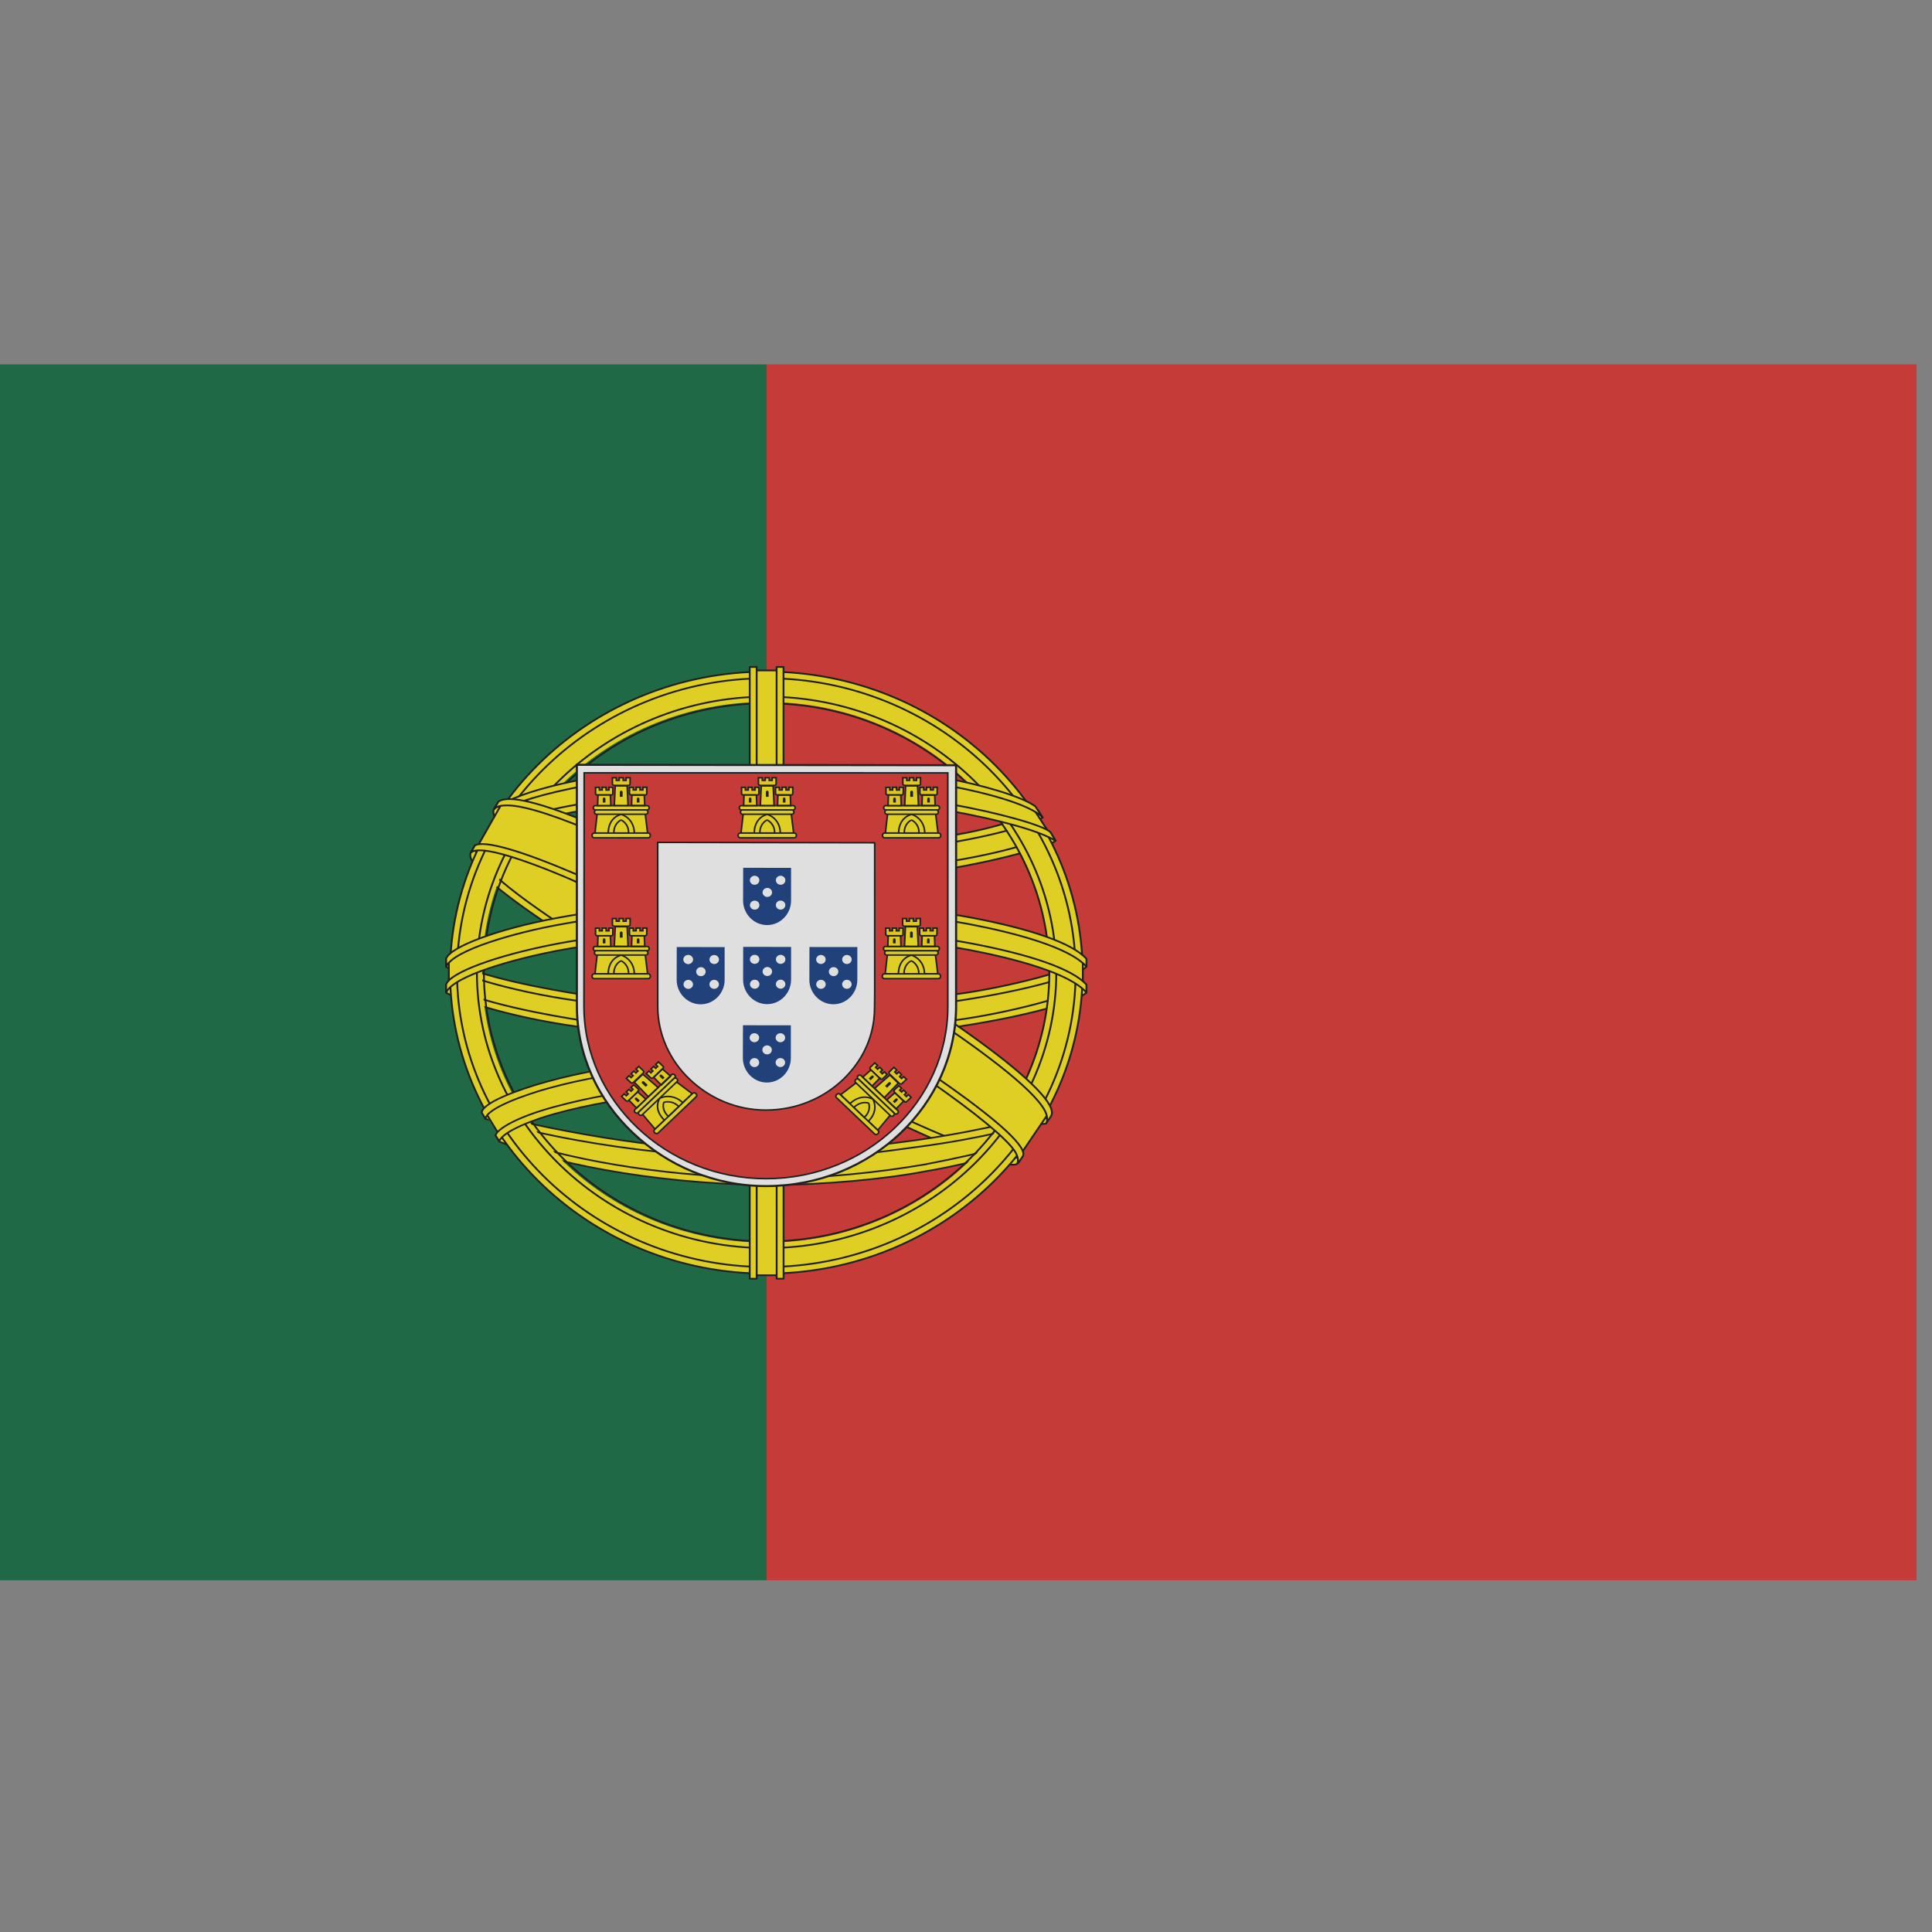 <?xml version="1.0" encoding="UTF-8" standalone="no"?>
<!-- Created with Inkscape (http://www.inkscape.org/) -->

<svg
   xmlns:dc="http://purl.org/dc/elements/1.1/"
   xmlns:cc="http://creativecommons.org/ns#"
   xmlns:rdf="http://www.w3.org/1999/02/22-rdf-syntax-ns#"
   xmlns:svg="http://www.w3.org/2000/svg"
   xmlns="http://www.w3.org/2000/svg"
   xmlns:xlink="http://www.w3.org/1999/xlink"
   xmlns:sodipodi="http://sodipodi.sourceforge.net/DTD/sodipodi-0.dtd"
   xmlns:inkscape="http://www.inkscape.org/namespaces/inkscape"
   height="16"
   id="svg2"
   inkscape:output_extension="org.inkscape.output.svg.inkscape"
   inkscape:version="0.48.0 r9654"
   sodipodi:docname="tm_portuguese.svg"
   sodipodi:version="0.32"
   version="1.0"
   width="16">
  <rect width="100%" height="100%" fill="#808080" stroke="none"/>
  <sodipodi:namedview
     bordercolor="#666666"
     borderopacity="1.0"
     gridtolerance="10.0"
     guidetolerance="10.0"
     id="base"
     inkscape:current-layer="svg2"
     inkscape:cx="8.1148711"
     inkscape:cy="10.176607"
     inkscape:pageopacity="0.0"
     inkscape:pageshadow="2"
     inkscape:window-height="971"
     inkscape:window-width="1177"
     inkscape:window-x="417"
     inkscape:window-y="93"
     inkscape:zoom="29.813333"
     objecttolerance="10.0"
     pagecolor="#ffffff"
     showgrid="true"
     inkscape:window-maximized="0">
    <inkscape:grid
       type="xygrid"
       id="grid6609"
       empspacing="5"
       visible="true"
       enabled="true"
       snapvisiblegridlinesonly="true" />
  </sodipodi:namedview>
  <defs
     id="defs267">
    <inkscape:perspective
       id="perspective3224"
       inkscape:persp3d-origin="300 : 133.33333 : 1"
       inkscape:vp_x="0 : 200 : 1"
       inkscape:vp_y="0 : 1000 : 0"
       inkscape:vp_z="600 : 200 : 1"
       sodipodi:type="inkscape:persp3d" />
  </defs>
  <g
     id="g6395"
     transform="matrix(0.062,0,0,0.059,0,0.52)"
     style="opacity:0.75">
    <path
       style="fill:#dc241f"
       id="path1339"
       d="m 102.4,213 153.6,0 0,-170.667 -153.6,0 0,170.667 0,0 z"
       inkscape:connector-curvature="0" />
    <path
       style="fill:#006233"
       id="path1341"
       d="m 0,213 102.4,0 0,-170.667 -102.4,0 L 0,213 l 0,0 z"
       inkscape:connector-curvature="0" />
    <path
       style="fill:#ffe805;fill-rule:evenodd;stroke:none"
       id="path1343"
       d="m 135.782,154.136 c -12.891,-0.386 -71.996,-37.282 -72.402,-43.154 l 3.264,-5.443 c 5.863,8.519 66.288,44.398 72.222,43.127 l -3.085,5.471"
       inkscape:connector-curvature="0" />
    <path
       style="fill:#ffe805;fill-rule:evenodd;stroke:none"
       id="path1345"
       d="m 65.959,104.799 c -1.156,3.112 15.424,13.362 35.372,25.495 19.948,12.133 37.148,19.629 38.423,18.554 0.077,-0.139 0.627,-1.084 0.577,-1.076 -0.239,0.36 -0.821,0.473 -1.729,0.212 -5.389,-1.554 -19.445,-8.006 -36.853,-18.563 -17.407,-10.557 -32.552,-20.285 -34.906,-24.419 -0.163,-0.286 -0.28,-0.808 -0.256,-1.215 l -0.058,0 -0.502,0.875 -0.068,0.137 3.76e-4,-7.5e-4 z m 70.129,49.508 c -0.219,0.397 -0.626,0.411 -1.401,0.325 -4.821,-0.534 -19.451,-7.648 -36.762,-18.011 C 77.782,124.563 61.145,113.577 62.953,110.704 l 0.491,-0.868 0.097,0.03 c -1.623,4.866 32.831,24.566 34.859,25.823 19.936,12.351 36.742,19.563 38.23,17.688 l -0.541,0.931"
       inkscape:connector-curvature="0" />
    <path
       style="fill:none;stroke:#000000;stroke-width:0.244;stroke-linecap:round;stroke-linejoin:round"
       id="path1347"
       d="m 65.959,104.799 c -1.156,3.112 15.424,13.362 35.372,25.495 19.948,12.132 37.148,19.629 38.423,18.554 0.078,-0.139 0.627,-1.084 0.577,-1.077 -0.239,0.36 -0.821,0.474 -1.728,0.212 -5.389,-1.554 -19.445,-8.006 -36.853,-18.563 -17.407,-10.557 -32.552,-20.285 -34.906,-24.419 -0.164,-0.286 -0.28,-0.809 -0.257,-1.215 l -0.057,-7.6e-4 -0.501,0.876 -0.069,0.137 -3.75e-4,0 z m 70.128,49.509 c -0.219,0.397 -0.626,0.41 -1.4,0.325 -4.821,-0.534 -19.451,-7.648 -36.763,-18.011 C 77.781,124.563 61.145,113.578 62.952,110.705 l 0.491,-0.868 0.097,0.03 c -1.623,4.866 32.831,24.567 34.859,25.823 19.936,12.351 36.742,19.563 38.23,17.689 l -0.541,0.931 0,-7.5e-4 z"
       inkscape:connector-curvature="0" />
    <path
       style="fill:#ffe805;fill-rule:evenodd;stroke:none"
       id="path1349"
       d="m 102.471,114.538 c 12.901,-0.102 28.821,-1.763 37.983,-5.415 l -1.974,-3.207 c -5.415,2.997 -21.423,4.968 -36.118,5.263 -17.381,-0.16 -29.649,-1.778 -35.796,-5.903 l -1.863,3.415 c 11.3,4.782 22.879,5.797 37.769,5.847"
       inkscape:connector-curvature="0" />
    <path
       style="fill:#ffe805;fill-rule:evenodd;stroke:none"
       id="path1351"
       d="m 140.988,109.197 c -0.315,0.504 -6.291,2.564 -15.093,4.085 -5.968,0.91 -13.753,1.688 -23.469,1.697 -9.23,0.009 -16.77,-0.648 -22.479,-1.422 -9.24,-1.449 -14.009,-3.465 -15.772,-4.176 0.169,-0.335 0.277,-0.571 0.439,-0.884 5.075,2.021 9.866,3.24 15.479,4.104 5.671,0.768 13.12,1.434 22.305,1.425 9.67,-0.009 17.369,-0.846 23.303,-1.729 9.026,-1.457 13.957,-3.33 14.649,-4.2 l 0.637,1.1 0,7.5e-4 z m -1.733,-3.253 c -0.978,0.786 -5.853,2.514 -14.43,3.884 -5.724,0.821 -13.002,1.555 -22.3,1.564 -8.834,0.009 -16.051,-0.587 -21.541,-1.387 -8.71,-1.137 -13.345,-3.189 -15.017,-3.787 0.166,-0.287 0.336,-0.573 0.509,-0.86 1.301,0.655 5.774,2.472 14.603,3.722 5.427,0.769 12.655,1.342 21.445,1.333 9.255,-0.009 16.449,-0.758 22.137,-1.573 8.621,-1.186 13.26,-3.391 13.964,-3.944 l 0.628,1.046"
       inkscape:connector-curvature="0" />
    <path
       style="fill:none;stroke:#000000;stroke-width:0.245;stroke-linecap:round;stroke-linejoin:round"
       id="path1353"
       d="m 140.988,109.197 c -0.315,0.504 -6.29,2.565 -15.093,4.085 -5.968,0.91 -13.753,1.688 -23.469,1.697 -9.23,0.009 -16.77,-0.648 -22.479,-1.422 -9.24,-1.449 -14.009,-3.465 -15.772,-4.177 0.169,-0.335 0.277,-0.57 0.439,-0.884 5.075,2.021 9.866,3.239 15.479,4.103 5.671,0.768 13.12,1.434 22.304,1.426 9.67,-0.01 17.369,-0.847 23.303,-1.729 9.026,-1.456 13.957,-3.329 14.649,-4.199 l 0.637,1.1 -7.5e-4,0 z m -1.732,-3.252 c -0.978,0.786 -5.853,2.514 -14.43,3.884 -5.724,0.82 -13.002,1.554 -22.3,1.564 -8.834,0.009 -16.051,-0.587 -21.54,-1.386 -8.71,-1.138 -13.346,-3.189 -15.017,-3.788 0.166,-0.287 0.336,-0.573 0.509,-0.859 1.3,0.655 5.774,2.471 14.603,3.722 5.427,0.77 12.655,1.343 21.445,1.334 9.255,-0.009 16.449,-0.758 22.137,-1.574 8.621,-1.186 13.26,-3.391 13.964,-3.943 l 0.628,1.046 0,7.5e-4 z"
       inkscape:connector-curvature="0" />
    <path
       style="fill:#ffe805;fill-rule:evenodd;stroke:none"
       id="path1355"
       d="m 60.109,130.08 c 7.935,4.268 25.56,6.419 42.237,6.567 15.186,0.024 34.969,-2.347 42.367,-6.268 l -0.204,-4.272 c -2.314,3.617 -23.515,7.086 -42.328,6.945 -18.813,-0.142 -36.283,-3.048 -42.106,-6.809 l 0.034,3.836"
       inkscape:connector-curvature="0" />
    <path
       style="fill:#ffe805;fill-rule:evenodd;stroke:none"
       id="path1357"
       d="m 145.119,129.466 3.8e-4,1.019 c -1.112,1.329 -8.084,3.338 -16.826,4.753 -6.654,1.02 -15.329,1.79 -26.139,1.79 -10.269,0 -18.458,-0.732 -24.81,-1.707 -10.039,-1.461 -16.46,-4.021 -17.749,-4.785 l 0.006,-1.188 c 3.872,2.573 14.362,4.456 17.885,5.033 6.309,0.969 14.45,1.696 24.669,1.696 10.759,0 19.385,-0.765 25.997,-1.778 6.273,-0.906 15.208,-3.262 16.967,-4.832 l 0,-7.5e-4 z m 0.004,-3.623 3.8e-4,1.019 c -1.112,1.329 -8.084,3.338 -16.826,4.753 -6.654,1.02 -15.329,1.79 -26.139,1.79 -10.269,0 -18.459,-0.732 -24.81,-1.707 -10.039,-1.461 -16.46,-4.021 -17.749,-4.786 l 0.005,-1.188 c 3.872,2.574 14.362,4.457 17.885,5.033 6.309,0.969 14.45,1.696 24.669,1.696 10.759,0 19.385,-0.765 25.998,-1.779 6.273,-0.906 15.208,-3.262 16.967,-4.832"
       inkscape:connector-curvature="0" />
    <path
       style="fill:none;stroke:#000000;stroke-width:0.244;stroke-linecap:round;stroke-linejoin:round"
       id="path1359"
       d="m 145.119,129.467 3.8e-4,1.019 c -1.112,1.329 -8.084,3.339 -16.826,4.754 -6.654,1.02 -15.329,1.79 -26.138,1.79 -10.269,0 -18.459,-0.732 -24.81,-1.707 -10.039,-1.462 -16.46,-4.022 -17.749,-4.786 l 0.006,-1.188 c 3.872,2.574 14.362,4.457 17.885,5.034 6.309,0.969 14.45,1.695 24.669,1.695 10.759,0 19.385,-0.764 25.997,-1.778 6.273,-0.906 15.208,-3.262 16.967,-4.832 l 3.7e-4,0 z m 0.004,-3.623 3.8e-4,1.019 c -1.112,1.329 -8.084,3.338 -16.826,4.753 -6.654,1.02 -15.329,1.79 -26.138,1.79 -10.269,0 -18.459,-0.732 -24.81,-1.707 -10.039,-1.461 -16.46,-4.021 -17.749,-4.785 l 0.006,-1.188 c 3.872,2.574 14.362,4.457 17.885,5.033 6.309,0.969 14.45,1.696 24.669,1.696 10.759,0 19.385,-0.765 25.997,-1.779 6.273,-0.906 15.208,-3.262 16.967,-4.832 l 3.7e-4,7.5e-4 z"
       inkscape:connector-curvature="0" />
    <path
       style="fill:#ffe805;fill-rule:evenodd;stroke:none"
       id="path1361"
       d="M 102.309,153.403 C 84.06,153.295 68.423,148.429 65.121,147.625 l 2.408,3.769 c 5.833,2.453 21.087,6.11 34.956,5.705 13.868,-0.405 25.988,-1.479 34.529,-5.637 l 2.469,-3.906 c -5.821,2.741 -25.629,5.819 -37.173,5.847"
       inkscape:connector-curvature="0" />
    <path
       style="fill:#ffe805;fill-rule:evenodd;stroke:none"
       id="path1363"
       d="m 137.942,150.587 c -0.363,0.554 -0.733,1.101 -1.108,1.634 -4.028,1.42 -10.376,2.911 -13.055,3.346 -5.471,1.128 -13.937,1.961 -21.45,1.965 -16.166,-0.237 -29.4,-3.402 -35.625,-6.102 l -0.502,-0.864 0.082,-0.13 0.852,0.33 c 11.071,3.96 23.505,5.54 35.284,5.825 7.483,0.026 14.974,-0.858 21.031,-1.941 9.289,-1.861 13.045,-3.264 14.198,-3.9 l 0.293,-0.164 0,7.5e-4 z m 2.14,-3.532 c 0.009,0.011 0.019,0.022 0.028,0.033 -0.271,0.458 -0.551,0.924 -0.837,1.392 -2.149,0.769 -7.98,2.475 -16.495,3.666 -5.61,0.763 -9.097,1.504 -20.258,1.721 -20.914,-0.532 -34.454,-4.622 -37.67,-5.631 l -0.477,-0.914 c 12.12,3.164 24.5,5.372 38.147,5.598 10.21,-0.217 14.554,-0.969 20.117,-1.727 9.929,-1.545 14.932,-3.179 16.434,-3.651 -0.019,-0.027 -0.041,-0.056 -0.066,-0.085 l 1.077,-0.402"
       inkscape:connector-curvature="0" />
    <path
       style="fill:none;stroke:#000000;stroke-width:0.235;stroke-linecap:round;stroke-linejoin:round"
       id="path1365"
       d="m 137.942,150.586 c -0.363,0.554 -0.733,1.102 -1.108,1.634 -4.028,1.421 -10.376,2.912 -13.055,3.347 -5.471,1.127 -13.937,1.96 -21.45,1.964 -16.166,-0.237 -29.4,-3.401 -35.625,-6.101 l -0.502,-0.864 0.082,-0.13 0.852,0.33 c 11.071,3.961 23.505,5.541 35.285,5.825 7.483,0.026 14.974,-0.858 21.031,-1.941 9.289,-1.861 13.045,-3.264 14.197,-3.9 l 0.293,-0.164 -3.8e-4,0 z m 2.141,-3.531 c 0.009,0.011 0.019,0.021 0.028,0.033 -0.271,0.458 -0.551,0.924 -0.837,1.392 -2.149,0.768 -7.979,2.474 -16.495,3.665 -5.61,0.764 -9.097,1.504 -20.258,1.721 -20.913,-0.532 -34.453,-4.621 -37.67,-5.63 l -0.477,-0.914 c 12.12,3.164 24.5,5.372 38.147,5.598 10.211,-0.217 14.555,-0.969 20.118,-1.728 9.929,-1.544 14.932,-3.179 16.433,-3.65 -0.019,-0.027 -0.041,-0.056 -0.066,-0.085 l 1.077,-0.402 -7.5e-4,7.6e-4 z"
       inkscape:connector-curvature="0" />
    <path
       style="fill:#ffe805;fill-rule:evenodd;stroke:none"
       id="path1367"
       d="m 102.332,89.716 c 20.957,0 37.877,17.039 37.877,38 0,20.96 -16.921,37.885 -37.877,37.885 -20.957,0 -37.934,-16.982 -37.934,-37.943 0,-20.961 16.978,-37.942 37.934,-37.942 l 0,-7.5e-4 z m 0,-3.755 c 22.961,0 41.689,18.731 41.689,41.697 0,22.966 -18.727,41.698 -41.689,41.698 -22.961,0 -41.689,-18.731 -41.689,-41.698 0,-22.967 18.727,-41.697 41.689,-41.697"
       inkscape:connector-curvature="0" />
    <path
       style="fill:#ffe805;fill-rule:evenodd;stroke:none"
       id="path1369"
       d="m 102.36,85.46 c 23.268,0 42.245,18.979 42.245,42.249 0,23.27 -18.977,42.249 -42.245,42.249 -23.268,0 -42.245,-18.979 -42.245,-42.249 0,-23.269 18.977,-42.249 42.245,-42.249 z m 0,0.929 c 22.655,0 41.315,18.595 41.315,41.319 0,22.725 -18.661,41.32 -41.315,41.32 -22.654,0 -41.315,-18.595 -41.315,-41.32 0,-22.724 18.66,-41.319 41.315,-41.319"
       inkscape:connector-curvature="0" />
    <path
       style="fill:none;stroke:#000000;stroke-width:0.244;stroke-linecap:round;stroke-linejoin:round"
       id="path1371"
       d="m 102.36,85.46 c 23.268,0 42.245,18.979 42.245,42.249 0,23.269 -18.977,42.249 -42.245,42.249 -23.268,0 -42.245,-18.979 -42.245,-42.249 0,-23.27 18.977,-42.249 42.245,-42.249 z m 0,0.929 c 22.654,0 41.316,18.595 41.316,41.32 0,22.724 -18.661,41.319 -41.316,41.319 -22.654,0 -41.315,-18.595 -41.315,-41.319 0,-22.724 18.661,-41.32 41.315,-41.32 z"
       inkscape:connector-curvature="0" />
    <path
       style="fill:none;stroke:#000000;stroke-width:0.244;stroke-linecap:round;stroke-linejoin:round"
       id="path1375"
       d="m 102.398,88.972 c 21.218,0 38.696,17.417 38.696,38.7 0,21.284 -17.477,38.7 -38.696,38.7 -21.218,0 -38.696,-17.416 -38.696,-38.7 0,-21.283 17.478,-38.7 38.696,-38.7 z m 0,0.929 c 20.709,0 37.766,16.998 37.766,37.771 0,20.772 -17.058,37.77 -37.766,37.77 -20.709,0 -37.766,-16.998 -37.766,-37.77 0,-20.773 17.058,-37.771 37.766,-37.771 z"
       inkscape:connector-curvature="0" />
    <path
       style="fill:#ffe805;fill-rule:evenodd;stroke:none"
       id="path1377"
       d="m 100.651,170.271 3.676,0 0,-85.01 -3.676,0 0,85.01 z"
       inkscape:connector-curvature="0" />
    <path
       style="fill:none;stroke:#000000;stroke-width:0.244;stroke-linecap:round;stroke-linejoin:round"
       id="path1379"
       d="m 101.129,85.291 2.568,0"
       inkscape:connector-curvature="0" />
    <path
       style="fill:none;stroke:#000000;stroke-width:0.244;stroke-linecap:round;stroke-linejoin:round"
       id="path1381"
       d="m 101.133,170.182 2.581,0"
       inkscape:connector-curvature="0" />
    <path
       style="fill:#ffe805;fill-rule:evenodd;stroke:none"
       id="path1383"
       d="m 103.735,84.806 0.922,0 0.008,85.867 -0.922,0 -0.007,-85.867 -3.8e-4,0 z m -3.593,7.5e-4 0.929,0 7.5e-4,85.866 -0.929,0 0,-85.866"
       inkscape:connector-curvature="0" />
    <path
       style="fill:none;stroke:#000000;stroke-width:0.244;stroke-linecap:round;stroke-linejoin:round"
       id="path1385"
       d="m 103.735,84.806 0.922,0 0.008,85.867 -0.922,0 -0.007,-85.867 -3.8e-4,0 z m -3.593,7.5e-4 0.929,0 0.001,85.866 -0.929,0 0,-85.866 -3.7e-4,0 z"
       inkscape:connector-curvature="0" />
    <path
       style="fill:#ffe805;fill-rule:evenodd;stroke:none"
       id="path1387"
       d="m 59.965,125.91 c 5.298,-4.877 24.844,-8.04 42.185,-7.958 17.342,0.082 37.88,3.645 42.348,7.854 l 0.045,3.637 c -3.742,-3.519 -19.698,-7.717 -42.358,-7.764 -22.661,-0.047 -39.114,4.266 -42.22,7.858 l 7.51e-4,-3.627"
       inkscape:connector-curvature="0" />
    <path
       style="fill:none;stroke:#000000;stroke-width:0.244;stroke-linecap:round;stroke-linejoin:round"
       id="path1389"
       d="m 59.954,126.079 0,3.139"
       inkscape:connector-curvature="0" />
    <path
       style="fill:none;stroke:#000000;stroke-width:0.244;stroke-linecap:round;stroke-linejoin:round"
       id="path1391"
       d="m 144.637,126.209 0,3.138"
       inkscape:connector-curvature="0" />
    <path
       style="fill:#ffe805;fill-rule:evenodd;stroke:none"
       id="path1393"
       d="m 102.381,121.167 c 9.977,-0.018 19.656,0.946 27.334,2.44 7.923,1.585 13.498,3.566 15.405,5.791 l -0.002,1.101 c -2.299,-2.768 -9.802,-4.799 -15.581,-5.959 -7.62,-1.483 -17.235,-2.44 -27.156,-2.421 -10.47,0.019 -20.218,1.011 -27.727,2.475 -6.025,1.195 -14.059,3.571 -15.062,5.913 l 0,-1.147 c 0.551,-1.621 6.534,-4.044 14.927,-5.725 7.564,-1.475 17.331,-2.449 27.862,-2.469 l 3.8e-4,0 z m 0.004,-3.623 c 9.977,-0.018 19.656,0.946 27.334,2.44 7.923,1.585 13.498,3.566 15.405,5.791 l -0.002,1.101 c -2.299,-2.768 -9.802,-4.799 -15.581,-5.959 -7.62,-1.483 -17.235,-2.44 -27.156,-2.421 -10.47,0.019 -20.172,1.011 -27.68,2.475 -5.814,1.102 -14.177,3.571 -15.109,5.913 l 0,-1.147 c 0.551,-1.604 6.655,-4.114 14.927,-5.725 7.564,-1.475 17.331,-2.449 27.862,-2.469"
       inkscape:connector-curvature="0" />
    <path
       style="fill:none;stroke:#000000;stroke-width:0.244;stroke-linecap:round;stroke-linejoin:round"
       id="path1395"
       d="m 102.381,121.167 c 9.977,-0.018 19.656,0.945 27.334,2.44 7.923,1.584 13.498,3.565 15.405,5.79 l -0.002,1.102 c -2.299,-2.769 -9.802,-4.799 -15.581,-5.96 -7.619,-1.482 -17.234,-2.439 -27.156,-2.421 -10.47,0.02 -20.218,1.011 -27.727,2.476 -6.025,1.195 -14.059,3.57 -15.062,5.913 l 0,-1.147 c 0.551,-1.621 6.533,-4.044 14.927,-5.725 7.564,-1.475 17.331,-2.45 27.862,-2.469 z m 0.004,-3.623 c 9.977,-0.018 19.656,0.946 27.334,2.44 7.923,1.585 13.498,3.565 15.405,5.79 l -0.002,1.102 c -2.299,-2.768 -9.802,-4.799 -15.581,-5.959 -7.619,-1.483 -17.234,-2.44 -27.156,-2.421 -10.47,0.019 -20.171,1.011 -27.68,2.475 -5.814,1.102 -14.176,3.571 -15.109,5.913 l 0,-1.148 c 0.551,-1.604 6.655,-4.114 14.927,-5.725 7.564,-1.475 17.331,-2.449 27.862,-2.469 z"
       inkscape:connector-curvature="0" />
    <path
       style="fill:#ffe805;fill-rule:evenodd;stroke:none"
       id="path1397"
       d="m 102.177,99.064 c 15.722,-0.079 29.436,2.198 35.71,5.412 l 2.289,3.959 c -5.453,-2.939 -20.248,-5.995 -37.976,-5.538 -14.444,0.089 -29.878,1.59 -37.622,5.722 l 2.732,-4.569 c 6.355,-3.296 21.343,-4.968 34.867,-4.985"
       inkscape:connector-curvature="0" />
    <path
       style="fill:none;stroke:#000000;stroke-width:0.245;stroke-linecap:round;stroke-linejoin:round"
       id="path1399"
       d="m 138.285,105.115 1.557,2.5"
       inkscape:connector-curvature="0" />
    <path
       style="fill:#ffe805;fill-rule:evenodd;stroke:none"
       id="path1401"
       d="m 102.386,102.333 c 8.967,-0.025 17.632,0.482 24.524,1.725 6.417,1.194 12.538,2.986 13.412,3.952 l 0.678,1.199 c -2.128,-1.39 -7.424,-2.937 -14.225,-4.227 -6.83,-1.284 -15.488,-1.709 -24.406,-1.685 -10.122,-0.035 -17.985,0.499 -24.734,1.676 -7.137,1.336 -12.089,3.243 -13.311,4.15 l 0.665,-1.267 c 2.374,-1.211 6.14,-2.671 12.468,-3.81 6.979,-1.275 14.926,-1.658 24.927,-1.713 l 3.8e-4,0 z m -0.004,-3.619 c 8.582,-0.023 17.055,0.455 23.66,1.643 5.209,1.013 10.361,2.597 12.247,4.005 l 0.992,1.577 c -1.686,-1.876 -8.037,-3.652 -13.642,-4.647 -6.554,-1.13 -14.676,-1.578 -23.257,-1.649 -9.006,0.024 -17.329,0.576 -23.788,1.753 -6.162,1.173 -10.138,2.561 -11.82,3.644 l 0.873,-1.317 c 2.322,-1.222 6.072,-2.345 10.796,-3.262 6.507,-1.185 14.881,-1.723 23.939,-1.747"
       inkscape:connector-curvature="0" />
    <path
       style="fill:none;stroke:#000000;stroke-width:0.245;stroke-linecap:round;stroke-linejoin:round"
       id="path1403"
       d="m 102.386,102.333 c 8.967,-0.024 17.632,0.482 24.523,1.725 6.417,1.194 12.538,2.987 13.412,3.951 l 0.678,1.199 c -2.128,-1.39 -7.424,-2.937 -14.225,-4.227 -6.829,-1.284 -15.488,-1.709 -24.406,-1.685 -10.121,-0.035 -17.985,0.5 -24.733,1.676 -7.137,1.335 -12.089,3.243 -13.311,4.15 l 0.665,-1.267 c 2.374,-1.211 6.14,-2.671 12.468,-3.81 6.979,-1.275 14.926,-1.657 24.927,-1.712 l -3.8e-4,0 z m -0.004,-3.62 c 8.581,-0.023 17.055,0.456 23.659,1.643 5.209,1.014 10.361,2.597 12.247,4.006 l 0.992,1.577 c -1.687,-1.875 -8.037,-3.652 -13.642,-4.647 -6.554,-1.13 -14.675,-1.578 -23.257,-1.649 -9.006,0.025 -17.329,0.577 -23.788,1.753 -6.162,1.173 -10.138,2.561 -11.82,3.645 l 0.873,-1.317 c 2.322,-1.222 6.072,-2.345 10.796,-3.262 6.506,-1.185 14.88,-1.722 23.939,-1.747 z"
       inkscape:connector-curvature="0" />
    <path
       style="fill:#ffe805;fill-rule:evenodd;stroke:none"
       id="path1405"
       d="m 123.37,145.272 c -7.773,-1.451 -15.56,-1.662 -20.999,-1.598 -26.2,0.307 -34.664,5.38 -35.697,6.916 l -1.958,-3.192 c 6.67,-4.835 20.938,-7.546 37.797,-7.269 8.754,0.143 16.309,0.725 22.664,1.956 l -1.807,3.188"
       inkscape:connector-curvature="0" />
    <path
       style="fill:none;stroke:#000000;stroke-width:0.244;stroke-linecap:round;stroke-linejoin:round"
       id="path1407"
       d="m 65.151,147.84 1.285,2.213"
       inkscape:connector-curvature="0" />
    <path
       style="fill:#ffe805;fill-rule:evenodd;stroke:none"
       id="path1409"
       d="m 102.222,143.224 c 7.288,0.109 14.443,0.41 21.347,1.697 l -0.5,0.883 c -6.413,-1.184 -13.25,-1.637 -20.823,-1.601 -9.669,-0.075 -19.45,0.828 -27.964,3.272 -2.687,0.747 -7.134,2.475 -7.588,3.902 l -0.497,-0.821 c 0.143,-0.844 2.832,-2.594 7.856,-4.006 9.753,-2.793 18.875,-3.264 28.168,-3.328 l -3.8e-4,7.5e-4 z m 0.331,-3.668 c 7.551,0.141 15.349,0.49 22.929,1.992 l -0.521,0.92 c -6.844,-1.359 -13.384,-1.812 -22.363,-1.95 -9.7,0.017 -19.989,0.709 -29.345,3.429 -3.02,0.88 -8.233,2.782 -8.408,4.287 l -0.497,-0.881 c 0.113,-1.368 4.626,-3.152 8.686,-4.333 9.428,-2.741 19.744,-3.446 29.519,-3.463"
       inkscape:connector-curvature="0" />
    <path
       style="fill:none;stroke:#000000;stroke-width:0.235;stroke-linecap:round;stroke-linejoin:round"
       id="path1411"
       d="m 102.222,143.224 c 7.288,0.109 14.442,0.41 21.347,1.697 l -0.5,0.883 c -6.413,-1.184 -13.25,-1.637 -20.823,-1.6 -9.67,-0.076 -19.45,0.827 -27.964,3.271 -2.687,0.748 -7.134,2.475 -7.588,3.902 l -0.497,-0.82 c 0.143,-0.844 2.832,-2.595 7.857,-4.006 9.753,-2.793 18.875,-3.264 28.168,-3.328 l 0,7.5e-4 z m 0.331,-3.668 c 7.551,0.141 15.349,0.49 22.929,1.992 l -0.521,0.919 c -6.845,-1.359 -13.384,-1.812 -22.364,-1.95 -9.7,0.018 -19.99,0.709 -29.345,3.429 -3.02,0.88 -8.233,2.782 -8.407,4.288 l -0.497,-0.881 c 0.113,-1.368 4.626,-3.152 8.686,-4.333 9.428,-2.741 19.744,-3.446 29.52,-3.463 z"
       inkscape:connector-curvature="0" />
    <path
       style="fill:#ffe805;fill-rule:evenodd;stroke:none"
       id="path1419"
       d="m 66.943,103.993 c 12.979,-0.169 72.921,36.629 73.097,43.405 l -3.713,5.692 C 134.653,145.224 73.829,109.416 63.795,110.09 l 3.148,-6.097"
       inkscape:connector-curvature="0" />
    <path
       style="fill:none;stroke:#000000;stroke-width:0.244;stroke-linecap:round;stroke-linejoin:round"
       id="path1421"
       d="m 139.768,147.881 -3.148,4.885"
       inkscape:connector-curvature="0" />
    <path
       style="fill:none;stroke:#000000;stroke-width:0.244;stroke-linecap:round;stroke-linejoin:round"
       id="path1423"
       d="m 66.847,104.315 -2.929,5.427"
       inkscape:connector-curvature="0" />
    <path
       style="fill:#ffe805;fill-rule:evenodd;stroke:none"
       id="path1425"
       d="m 63.424,109.873 c 2.409,-1.634 20.113,6.252 38.637,17.422 18.475,11.202 36.129,23.86 34.536,26.229 l -0.525,0.824 -0.24,0.19 c 0.051,-0.038 0.317,-0.362 -0.026,-1.24 -0.787,-2.59 -13.31,-12.583 -34.088,-25.129 -20.256,-12.079 -37.137,-19.358 -38.825,-17.278 l 0.532,-1.019 -3.8e-4,0 z m 76.989,37.941 c 1.523,-3.008 -14.898,-15.379 -35.256,-27.423 C 84.329,108.588 69.319,101.639 66.577,103.711 l -0.61,1.108 c -0.005,0.062 0.022,-0.075 0.151,-0.175 0.499,-0.435 1.325,-0.406 1.698,-0.412 4.722,0.071 18.205,6.276 37.122,17.122 8.289,4.828 35.017,21.969 34.915,26.79 0.007,0.414 0.034,0.499 -0.122,0.704 l 0.68,-1.033"
       inkscape:connector-curvature="0" />
    <path
       style="fill:none;stroke:#000000;stroke-width:0.244;stroke-linecap:round;stroke-linejoin:round"
       id="path1427"
       d="m 63.424,109.872 c 2.409,-1.634 20.113,6.253 38.637,17.423 18.475,11.202 36.129,23.86 34.535,26.229 l -0.524,0.824 -0.24,0.19 c 0.051,-0.037 0.317,-0.362 -0.026,-1.24 -0.787,-2.59 -13.31,-12.583 -34.088,-25.129 -20.256,-12.078 -37.138,-19.358 -38.825,-17.277 l 0.532,-1.019 -3.8e-4,0 z m 76.989,37.942 c 1.523,-3.009 -14.898,-15.379 -35.256,-27.423 C 84.329,108.587 69.319,101.639 66.577,103.711 l -0.609,1.109 c -0.005,0.061 0.022,-0.076 0.151,-0.175 0.499,-0.435 1.325,-0.406 1.698,-0.412 4.721,0.071 18.204,6.276 37.123,17.122 8.289,4.828 35.017,21.969 34.915,26.79 0.007,0.414 0.034,0.5 -0.122,0.705 l 0.68,-1.034 0,-7.5e-4 z"
       inkscape:connector-curvature="0" />
    <path
       style="fill:#ffffff;fill-rule:evenodd;stroke:none"
       id="path1429"
       d="m 77.055,132.363 c 0,6.942 2.843,13.221 7.449,17.81 4.615,4.599 10.885,7.5 17.838,7.5 6.989,0 13.332,-2.838 17.927,-7.419 4.595,-4.58 7.443,-10.902 7.444,-17.868 l -3.8e-4,0 0,-33.787 -50.662,-0.06 0.005,33.825"
       inkscape:connector-curvature="0" />
    <path
       style="fill:none;stroke:#000000;stroke-width:0.286"
       id="path1431"
       d="m 77.054,132.363 c 0,6.942 2.843,13.221 7.448,17.81 4.614,4.599 10.885,7.5 17.838,7.5 6.989,0 13.332,-2.838 17.927,-7.419 4.595,-4.58 7.442,-10.902 7.444,-17.869 l -7.6e-4,0 0,-33.787 -50.662,-0.06 0.005,33.825 7.56e-4,0 z"
       inkscape:connector-curvature="0" />
    <path
       style="fill:#dc241f;fill-rule:evenodd;stroke:none"
       id="path1433"
       d="m 78.003,132.411 0,0.019 0,0 c 0,6.638 2.749,12.682 7.158,17.071 4.418,4.397 10.502,7.13 17.158,7.13 6.69,0 12.762,-2.714 17.161,-7.094 4.398,-4.38 7.124,-10.425 7.125,-17.086 l -7.6e-4,0 0,-32.778 -48.571,-0.009 -0.03,32.746 m 38.836,-22.932 0.002,20.859 -0.018,2.207 3.7e-4,0 c 0,0.581 -0.035,1.243 -0.102,1.806 -0.395,3.299 -1.912,6.172 -4.158,8.409 -2.63,2.619 -6.26,4.242 -10.26,4.242 -3.98,0 -7.526,-1.68 -10.167,-4.309 -2.709,-2.696 -4.279,-6.393 -4.279,-10.216 l -0.006,-23.05 28.988,0.052"
       inkscape:connector-curvature="0" />
    <path
       style="fill:none;stroke:#000000;stroke-width:0.216"
       id="path1435"
       d="m 78.003,132.411 0,0.019 0,0 c 0,6.638 2.748,12.682 7.157,17.071 4.418,4.397 10.502,7.13 17.158,7.13 6.691,0 12.762,-2.714 17.161,-7.094 4.398,-4.38 7.124,-10.425 7.125,-17.085 l -7.5e-4,0 0,-32.779 -48.571,-0.008 -0.03,32.746 m 38.836,-22.932 0.002,20.86 -0.018,2.207 3.7e-4,0 c 0,0.581 -0.035,1.243 -0.103,1.806 -0.395,3.298 -1.911,6.172 -4.158,8.409 -2.63,2.618 -6.26,4.242 -10.26,4.242 -3.98,0 -7.526,-1.68 -10.167,-4.309 -2.709,-2.697 -4.279,-6.394 -4.279,-10.217 l -0.006,-23.05 28.988,0.052 7.5e-4,7.5e-4 z"
       inkscape:connector-curvature="0" />
    <use
       y="0"
       xlink:href="#use3436"
       x="0"
       width="600"
       transform="translate(-8.851,-0.017)"
       id="use3438"
       height="400" />
    <use
       y="0"
       xlink:href="#path1485"
       x="0"
       width="600"
       transform="translate(-0.029,22.101)"
       id="use3434"
       height="400" />
    <use
       y="0"
       xlink:href="#use3438"
       x="0"
       width="600"
       transform="translate(-8.874,0.022)"
       id="use3440"
       height="400" />
    <use
       y="0"
       xlink:href="#use3434"
       x="0"
       width="600"
       transform="translate(8.882,-10.984)"
       id="use3436"
       height="400" />
    <path
       style="fill:#002c77"
       id="path1485"
       d="m 99.256,117.591 0,0.002 c 0,0.944 0.362,1.804 0.944,2.427 0.582,0.626 1.385,1.014 2.262,1.014 0.882,0 1.683,-0.386 2.263,-1.009 0.579,-0.622 0.94,-1.481 0.94,-2.429 l 0,0 0,-4.594 -6.396,-0.005 -0.012,4.593"
       inkscape:connector-curvature="0" />
    <use
       y="0"
       xlink:href="#use5944"
       x="0"
       width="600"
       transform="translate(-12.323,-14.603)"
       id="use6346"
       height="400" />
    <g
       transform="matrix(0.427,0,0,0.427,0,42.333)"
       id="g6250">
      <use
         y="0"
         xlink:href="#path1539"
         x="0"
         width="600"
         transform="translate(10.608,0)"
         id="use4364"
         height="400" />
      <path
         style="fill:#ffe805;fill-rule:evenodd;stroke:none"
         id="path1497"
         d="m 190.191,154.434 c 0.135,-5.521 4.052,-6.828 4.081,-6.847 0.028,-0.018 4.231,1.408 4.217,6.899 l -8.298,-0.051"
         inkscape:connector-curvature="0" />
      <path
         style="fill:#ffe805;fill-rule:evenodd;stroke:none"
         id="path1499"
         d="m 186.809,147.684 -0.682,6.346 4.141,0.009 c 0.04,-5.249 3.975,-6.122 4.07,-6.103 0.089,-0.005 3.989,1.159 4.093,6.103 l 4.151,0 -0.75,-6.393 -15.021,0.038"
         inkscape:connector-curvature="0" />
      <path
         style="fill:none;stroke:#000000;stroke-width:0.499"
         id="path1501"
         d="m 186.809,147.686 -0.682,6.345 4.141,0.009 c 0.04,-5.249 3.974,-6.122 4.069,-6.103 0.089,-0.005 3.989,1.161 4.093,6.103 l 4.151,0 -0.75,-6.393 -15.022,0.038 0,0.002 z"
         inkscape:connector-curvature="0" />
      <path
         style="fill:#ffe805;fill-rule:evenodd;stroke:none"
         id="path1503"
         d="m 185.852,154.06 16.946,0 c 0.356,0 0.648,0.353 0.648,0.784 0,0.429 -0.291,0.781 -0.648,0.781 l -16.946,0 c -0.357,0 -0.649,-0.351 -0.649,-0.781 0,-0.431 0.292,-0.784 0.649,-0.784"
         inkscape:connector-curvature="0" />
      <path
         style="fill:none;stroke:#000000;stroke-width:0.499"
         id="path1505"
         d="m 185.851,154.06 16.946,0 c 0.357,0 0.649,0.353 0.649,0.784 l 0,0 c 0,0.43 -0.292,0.781 -0.649,0.781 l -16.946,0 c -0.357,0 -0.649,-0.351 -0.649,-0.781 l 0,0 c 0,-0.431 0.292,-0.784 0.649,-0.784 z"
         inkscape:connector-curvature="0" />
      <path
         style="fill:#ffe805;fill-rule:evenodd;stroke:none"
         id="path1507"
         d="m 192.014,154.029 c 0.018,-3.313 2.262,-4.25 2.274,-4.248 8.8e-4,0 2.341,0.967 2.36,4.248 l -4.634,0"
         inkscape:connector-curvature="0" />
      <path
         style="fill:none;stroke:#000000;stroke-width:0.497"
         id="path1509"
         d="m 192.014,154.029 c 0.018,-3.313 2.262,-4.25 2.274,-4.248 8.8e-4,0 2.342,0.967 2.361,4.248 l -4.634,0"
         inkscape:connector-curvature="0" />
      <path
         style="fill:#ffe805;fill-rule:evenodd;stroke:none"
         id="path1511"
         d="m 186.208,145.056 16.245,0 c 0.342,0 0.623,0.317 0.623,0.705 0,0.385 -0.28,0.705 -0.623,0.705 l -16.245,0 c -0.342,0 -0.623,-0.318 -0.623,-0.705 0,-0.388 0.28,-0.705 0.623,-0.705"
         inkscape:connector-curvature="0" />
      <path
         style="fill:none;stroke:#000000;stroke-width:0.499"
         id="path1513"
         d="m 186.208,145.054 16.245,0 c 0.342,0 0.623,0.318 0.623,0.705 l 0,0 c 0,0.387 -0.28,0.705 -0.623,0.705 l -16.245,0 c -0.342,0 -0.623,-0.316 -0.623,-0.705 l 0,0 c 0,-0.386 0.28,-0.705 0.623,-0.705 z"
         inkscape:connector-curvature="0" />
      <path
         style="fill:#ffe805;fill-rule:evenodd;stroke:none"
         id="path1515"
         d="m 186.551,146.466 15.539,0 c 0.327,0 0.596,0.317 0.596,0.704 0,0.388 -0.268,0.705 -0.596,0.705 l -15.539,0 c -0.327,0 -0.595,-0.317 -0.595,-0.705 0,-0.387 0.268,-0.704 0.595,-0.704"
         inkscape:connector-curvature="0" />
      <path
         style="fill:none;stroke:#000000;stroke-width:0.499"
         id="path1517"
         d="m 186.551,146.466 15.538,0 c 0.327,0 0.595,0.317 0.595,0.704 l 0,0 c 0,0.388 -0.268,0.705 -0.595,0.705 l -15.538,0 c -0.327,0 -0.595,-0.317 -0.595,-0.705 l 0,0 c 0,-0.387 0.268,-0.704 0.595,-0.704 z"
         inkscape:connector-curvature="0" />
      <use
         y="0"
         xlink:href="#use4656"
         x="0"
         width="600"
         transform="translate(-5.279,-3.163)"
         id="use4658"
         height="400" />
      <path
         style="fill:none;stroke:#000000;stroke-width:0.5"
         id="path1521"
         d="m 191.572,135.882 1.227,0.002 0,0.871 0.895,0 0,-0.891 1.257,0.004 0,0.887 0.898,0 0,-0.891 1.258,0 -0.002,2.012 c 0,0.316 -0.254,0.52 -0.549,0.52 l -4.411,0 c -0.296,0 -0.57,-0.237 -0.571,-0.527 l -0.003,-1.988 8.8e-4,0 z"
         inkscape:connector-curvature="0" />
      <path
         style="fill:#ffe805;fill-rule:evenodd;stroke:none"
         id="path1523"
         d="m 196.194,138.572 0.277,6.453 -4.303,-0.016 0.285,-6.451 3.742,0.015"
         inkscape:connector-curvature="0" />
      <path
         style="fill:none;stroke:#000000;stroke-width:0.499"
         id="path1525"
         d="m 196.193,138.574 0.277,6.451 -4.303,-0.016 0.285,-6.452 3.741,0.017"
         inkscape:connector-curvature="0" />
      <use
         y="0"
         xlink:href="#path1535"
         x="0"
         width="600"
         transform="translate(10.608,0)"
         id="use4656"
         height="400" />
      <use
         y="0"
         xlink:href="#path1541"
         x="0"
         width="600"
         transform="translate(10.609,0)"
         id="use4366"
         height="400" />
      <use
         y="0"
         xlink:href="#path1537"
         x="0"
         width="600"
         transform="translate(10.609,-0.011)"
         id="use4660"
         height="400" />
      <path
         style="fill:#ffde00;fill-rule:evenodd;stroke:none"
         id="path1535"
         d="m 186.302,139.045 1.2,0.002 0,0.871 0.877,0 0,-0.891 1.229,0.004 0,0.887 0.879,0 0,-0.891 1.23,0.002 -0.002,2.012 c 0,0.314 -0.249,0.519 -0.536,0.519 l -4.317,0 c -0.29,0 -0.558,-0.235 -0.558,-0.527 l -0.002,-1.987"
         inkscape:connector-curvature="0" />
      <path
         style="fill:none;stroke:#000000;stroke-width:0.5;stroke-opacity:1"
         id="path1537"
         d="m 186.302,139.045 1.199,0.003 0,0.872 0.877,0 0,-0.893 1.229,0.004 0,0.889 0.879,0 0,-0.893 1.23,0.002 -0.002,2.012 c 0,0.314 -0.249,0.519 -0.536,0.519 l -4.317,0 c -0.289,0 -0.558,-0.235 -0.559,-0.526 l -0.003,-1.989 8.8e-4,0 z"
         inkscape:connector-curvature="0" />
      <path
         style="fill:#ffde00;fill-rule:evenodd;stroke:none"
         id="path1539"
         d="m 190.939,141.559 0.131,3.478 -4.126,0.002 0.116,-3.479 3.879,0"
         inkscape:connector-curvature="0" />
      <path
         style="fill:none;stroke:#000000;stroke-width:0.501"
         id="path1541"
         d="m 190.94,141.559 0.131,3.478 -4.126,0.002 0.116,-3.479 3.879,0 -8.9e-4,0 z"
         inkscape:connector-curvature="0" />
      <path
         style="fill:#000000;fill-rule:evenodd;stroke:none"
         id="path1543"
         d="m 193.898,140.61 c -0.026,-0.627 0.877,-0.634 0.866,0 l 0,1.536 -0.866,0 0,-1.536"
         inkscape:connector-curvature="0" />
      <use
         y="0"
         xlink:href="#path1547"
         x="0"
         width="600"
         transform="translate(10.641,0)"
         id="use4362"
         height="400" />
      <path
         style="fill:#000000;fill-rule:evenodd;stroke:none"
         id="path1547"
         d="m 188.566,142.844 c -0.003,-0.606 0.837,-0.618 0.826,0 l 0,1.187 -0.826,0 0,-1.187"
         inkscape:connector-curvature="0" />
    </g>
    <use
       y="0"
       xlink:href="#use4982"
       x="0"
       width="600"
       transform="translate(-19.287,0)"
       id="use4984"
       height="400" />
    <use
       y="0"
       xlink:href="#use4980"
       x="0"
       width="600"
       transform="translate(38.792,-19.763)"
       id="use4982"
       height="400" />
    <g
       transform="matrix(0.427,0,0,0.427,0,62.096)"
       id="use4980">
      <use
         y="0"
         xlink:href="#path1539"
         x="0"
         width="600"
         transform="translate(10.608,0)"
         id="use5166"
         height="400" />
      <path
         style="fill:#ffe805;fill-rule:evenodd;stroke:none"
         id="path5168"
         d="m 190.191,154.434 c 0.135,-5.521 4.052,-6.828 4.081,-6.847 0.028,-0.018 4.231,1.408 4.217,6.899 l -8.298,-0.051"
         inkscape:connector-curvature="0" />
      <path
         style="fill:#ffe805;fill-rule:evenodd;stroke:none"
         id="path5170"
         d="m 186.809,147.684 -0.682,6.346 4.141,0.009 c 0.04,-5.249 3.975,-6.122 4.07,-6.103 0.089,-0.005 3.989,1.159 4.093,6.103 l 4.151,0 -0.75,-6.393 -15.021,0.038"
         inkscape:connector-curvature="0" />
      <path
         style="fill:none;stroke:#000000;stroke-width:0.499"
         id="path5172"
         d="m 186.809,147.686 -0.682,6.345 4.141,0.009 c 0.04,-5.249 3.974,-6.122 4.069,-6.103 0.089,-0.005 3.989,1.161 4.093,6.103 l 4.151,0 -0.75,-6.393 -15.022,0.038 0,0.002 z"
         inkscape:connector-curvature="0" />
      <path
         style="fill:#ffe805;fill-rule:evenodd;stroke:none"
         id="path5174"
         d="m 185.852,154.06 16.946,0 c 0.356,0 0.648,0.353 0.648,0.784 0,0.429 -0.291,0.781 -0.648,0.781 l -16.946,0 c -0.357,0 -0.649,-0.351 -0.649,-0.781 0,-0.431 0.292,-0.784 0.649,-0.784"
         inkscape:connector-curvature="0" />
      <path
         style="fill:none;stroke:#000000;stroke-width:0.499"
         id="path5176"
         d="m 185.851,154.06 16.946,0 c 0.357,0 0.649,0.353 0.649,0.784 l 0,0 c 0,0.43 -0.292,0.781 -0.649,0.781 l -16.946,0 c -0.357,0 -0.649,-0.351 -0.649,-0.781 l 0,0 c 0,-0.431 0.292,-0.784 0.649,-0.784 z"
         inkscape:connector-curvature="0" />
      <path
         style="fill:#ffe805;fill-rule:evenodd;stroke:none"
         id="path5178"
         d="m 192.014,154.029 c 0.018,-3.313 2.262,-4.25 2.274,-4.248 8.8e-4,0 2.341,0.967 2.36,4.248 l -4.634,0"
         inkscape:connector-curvature="0" />
      <path
         style="fill:none;stroke:#000000;stroke-width:0.497"
         id="path5180"
         d="m 192.014,154.029 c 0.018,-3.313 2.262,-4.25 2.274,-4.248 8.8e-4,0 2.342,0.967 2.361,4.248 l -4.634,0"
         inkscape:connector-curvature="0" />
      <path
         style="fill:#ffe805;fill-rule:evenodd;stroke:none"
         id="path5182"
         d="m 186.208,145.056 16.245,0 c 0.342,0 0.623,0.317 0.623,0.705 0,0.385 -0.28,0.705 -0.623,0.705 l -16.245,0 c -0.342,0 -0.623,-0.318 -0.623,-0.705 0,-0.388 0.28,-0.705 0.623,-0.705"
         inkscape:connector-curvature="0" />
      <path
         style="fill:none;stroke:#000000;stroke-width:0.499"
         id="path5184"
         d="m 186.208,145.054 16.245,0 c 0.342,0 0.623,0.318 0.623,0.705 l 0,0 c 0,0.387 -0.28,0.705 -0.623,0.705 l -16.245,0 c -0.342,0 -0.623,-0.316 -0.623,-0.705 l 0,0 c 0,-0.386 0.28,-0.705 0.623,-0.705 z"
         inkscape:connector-curvature="0" />
      <path
         style="fill:#ffe805;fill-rule:evenodd;stroke:none"
         id="path5186"
         d="m 186.551,146.466 15.539,0 c 0.327,0 0.596,0.317 0.596,0.704 0,0.388 -0.268,0.705 -0.596,0.705 l -15.539,0 c -0.327,0 -0.595,-0.317 -0.595,-0.705 0,-0.387 0.268,-0.704 0.595,-0.704"
         inkscape:connector-curvature="0" />
      <path
         style="fill:none;stroke:#000000;stroke-width:0.499"
         id="path5188"
         d="m 186.551,146.466 15.538,0 c 0.327,0 0.595,0.317 0.595,0.704 l 0,0 c 0,0.388 -0.268,0.705 -0.595,0.705 l -15.538,0 c -0.327,0 -0.595,-0.317 -0.595,-0.705 l 0,0 c 0,-0.387 0.268,-0.704 0.595,-0.704 z"
         inkscape:connector-curvature="0" />
      <use
         y="0"
         xlink:href="#use4656"
         x="0"
         width="600"
         transform="translate(-5.279,-3.163)"
         id="use5190"
         height="400" />
      <path
         style="fill:none;stroke:#000000;stroke-width:0.5"
         id="path5192"
         d="m 191.572,135.882 1.227,0.002 0,0.871 0.895,0 0,-0.891 1.257,0.004 0,0.887 0.898,0 0,-0.891 1.258,0 -0.002,2.012 c 0,0.316 -0.254,0.52 -0.549,0.52 l -4.411,0 c -0.296,0 -0.57,-0.237 -0.571,-0.527 l -0.003,-1.988 8.8e-4,0 z"
         inkscape:connector-curvature="0" />
      <path
         style="fill:#ffe805;fill-rule:evenodd;stroke:none"
         id="path5194"
         d="m 196.194,138.572 0.277,6.453 -4.303,-0.016 0.285,-6.451 3.742,0.015"
         inkscape:connector-curvature="0" />
      <path
         style="fill:none;stroke:#000000;stroke-width:0.499"
         id="path5196"
         d="m 196.193,138.574 0.277,6.451 -4.303,-0.016 0.285,-6.452 3.741,0.017"
         inkscape:connector-curvature="0" />
      <use
         y="0"
         xlink:href="#path1535"
         x="0"
         width="600"
         transform="translate(10.608,0)"
         id="use5198"
         height="400" />
      <use
         y="0"
         xlink:href="#path1541"
         x="0"
         width="600"
         transform="translate(10.609,0)"
         id="use5200"
         height="400" />
      <use
         y="0"
         xlink:href="#path1537"
         x="0"
         width="600"
         transform="translate(10.609,-0.011)"
         id="use5202"
         height="400" />
      <path
         style="fill:#ffde00;fill-rule:evenodd;stroke:none"
         id="path5204"
         d="m 186.302,139.045 1.2,0.002 0,0.871 0.877,0 0,-0.891 1.229,0.004 0,0.887 0.879,0 0,-0.891 1.23,0.002 -0.002,2.012 c 0,0.314 -0.249,0.519 -0.536,0.519 l -4.317,0 c -0.29,0 -0.558,-0.235 -0.558,-0.527 l -0.002,-1.987"
         inkscape:connector-curvature="0" />
      <path
         style="fill:none;stroke:#000000;stroke-width:0.5;stroke-opacity:1"
         id="path5206"
         d="m 186.302,139.045 1.199,0.003 0,0.872 0.877,0 0,-0.893 1.229,0.004 0,0.889 0.879,0 0,-0.893 1.23,0.002 -0.002,2.012 c 0,0.314 -0.249,0.519 -0.536,0.519 l -4.317,0 c -0.289,0 -0.558,-0.235 -0.559,-0.526 l -0.003,-1.989 8.8e-4,0 z"
         inkscape:connector-curvature="0" />
      <path
         style="fill:#ffde00;fill-rule:evenodd;stroke:none"
         id="path5208"
         d="m 190.939,141.559 0.131,3.478 -4.126,0.002 0.116,-3.479 3.879,0"
         inkscape:connector-curvature="0" />
      <path
         style="fill:none;stroke:#000000;stroke-width:0.501"
         id="path5210"
         d="m 190.94,141.559 0.131,3.478 -4.126,0.002 0.116,-3.479 3.879,0 -8.9e-4,0 z"
         inkscape:connector-curvature="0" />
      <path
         style="fill:#000000;fill-rule:evenodd;stroke:none"
         id="path5212"
         d="m 193.898,140.61 c -0.026,-0.627 0.877,-0.634 0.866,0 l 0,1.536 -0.866,0 0,-1.536"
         inkscape:connector-curvature="0" />
      <use
         y="0"
         xlink:href="#path1547"
         x="0"
         width="600"
         transform="translate(10.641,0)"
         id="use5214"
         height="400" />
      <path
         style="fill:#000000;fill-rule:evenodd;stroke:none"
         id="path5216"
         d="m 188.566,142.844 c -0.003,-0.606 0.837,-0.618 0.826,0 l 0,1.187 -0.826,0 0,-1.187"
         inkscape:connector-curvature="0" />
    </g>
    <g
       transform="matrix(0.302,0.302,-0.302,0.302,102.589,42.122)"
       id="use5132">
      <use
         y="0"
         xlink:href="#path1539"
         x="0"
         width="600"
         transform="translate(10.608,0)"
         id="use5328"
         height="400" />
      <path
         style="fill:#ffe805;fill-rule:evenodd;stroke:none"
         id="path5330"
         d="m 190.191,154.434 c 0.135,-5.521 4.052,-6.828 4.081,-6.847 0.028,-0.018 4.231,1.408 4.217,6.899 l -8.298,-0.051"
         inkscape:connector-curvature="0" />
      <path
         style="fill:#ffe805;fill-rule:evenodd;stroke:none"
         id="path5332"
         d="m 186.809,147.684 -0.682,6.346 4.141,0.009 c 0.04,-5.249 3.975,-6.122 4.07,-6.103 0.089,-0.005 3.989,1.159 4.093,6.103 l 4.151,0 -0.75,-6.393 -15.021,0.038"
         inkscape:connector-curvature="0" />
      <path
         style="fill:none;stroke:#000000;stroke-width:0.499"
         id="path5334"
         d="m 186.809,147.686 -0.682,6.345 4.141,0.009 c 0.04,-5.249 3.974,-6.122 4.069,-6.103 0.089,-0.005 3.989,1.161 4.093,6.103 l 4.151,0 -0.75,-6.393 -15.022,0.038 0,0.002 z"
         inkscape:connector-curvature="0" />
      <path
         style="fill:#ffe805;fill-rule:evenodd;stroke:none"
         id="path5336"
         d="m 185.852,154.06 16.946,0 c 0.356,0 0.648,0.353 0.648,0.784 0,0.429 -0.291,0.781 -0.648,0.781 l -16.946,0 c -0.357,0 -0.649,-0.351 -0.649,-0.781 0,-0.431 0.292,-0.784 0.649,-0.784"
         inkscape:connector-curvature="0" />
      <path
         style="fill:none;stroke:#000000;stroke-width:0.499"
         id="path5338"
         d="m 185.851,154.06 16.946,0 c 0.357,0 0.649,0.353 0.649,0.784 l 0,0 c 0,0.43 -0.292,0.781 -0.649,0.781 l -16.946,0 c -0.357,0 -0.649,-0.351 -0.649,-0.781 l 0,0 c 0,-0.431 0.292,-0.784 0.649,-0.784 z"
         inkscape:connector-curvature="0" />
      <path
         style="fill:#ffe805;fill-rule:evenodd;stroke:none"
         id="path5340"
         d="m 192.014,154.029 c 0.018,-3.313 2.262,-4.25 2.274,-4.248 8.8e-4,0 2.341,0.967 2.36,4.248 l -4.634,0"
         inkscape:connector-curvature="0" />
      <path
         style="fill:none;stroke:#000000;stroke-width:0.497"
         id="path5342"
         d="m 192.014,154.029 c 0.018,-3.313 2.262,-4.25 2.274,-4.248 8.8e-4,0 2.342,0.967 2.361,4.248 l -4.634,0"
         inkscape:connector-curvature="0" />
      <path
         style="fill:#ffe805;fill-rule:evenodd;stroke:none"
         id="path5344"
         d="m 186.208,145.056 16.245,0 c 0.342,0 0.623,0.317 0.623,0.705 0,0.385 -0.28,0.705 -0.623,0.705 l -16.245,0 c -0.342,0 -0.623,-0.318 -0.623,-0.705 0,-0.388 0.28,-0.705 0.623,-0.705"
         inkscape:connector-curvature="0" />
      <path
         style="fill:none;stroke:#000000;stroke-width:0.499"
         id="path5346"
         d="m 186.208,145.054 16.245,0 c 0.342,0 0.623,0.318 0.623,0.705 l 0,0 c 0,0.387 -0.28,0.705 -0.623,0.705 l -16.245,0 c -0.342,0 -0.623,-0.316 -0.623,-0.705 l 0,0 c 0,-0.386 0.28,-0.705 0.623,-0.705 z"
         inkscape:connector-curvature="0" />
      <path
         style="fill:#ffe805;fill-rule:evenodd;stroke:none"
         id="path5348"
         d="m 186.551,146.466 15.539,0 c 0.327,0 0.596,0.317 0.596,0.704 0,0.388 -0.268,0.705 -0.596,0.705 l -15.539,0 c -0.327,0 -0.595,-0.317 -0.595,-0.705 0,-0.387 0.268,-0.704 0.595,-0.704"
         inkscape:connector-curvature="0" />
      <path
         style="fill:none;stroke:#000000;stroke-width:0.499"
         id="path5350"
         d="m 186.551,146.466 15.538,0 c 0.327,0 0.595,0.317 0.595,0.704 l 0,0 c 0,0.388 -0.268,0.705 -0.595,0.705 l -15.538,0 c -0.327,0 -0.595,-0.317 -0.595,-0.705 l 0,0 c 0,-0.387 0.268,-0.704 0.595,-0.704 z"
         inkscape:connector-curvature="0" />
      <use
         y="0"
         xlink:href="#use4656"
         x="0"
         width="600"
         transform="translate(-5.279,-3.163)"
         id="use5352"
         height="400" />
      <path
         style="fill:none;stroke:#000000;stroke-width:0.5"
         id="path5354"
         d="m 191.572,135.882 1.227,0.002 0,0.871 0.895,0 0,-0.891 1.257,0.004 0,0.887 0.898,0 0,-0.891 1.258,0 -0.002,2.012 c 0,0.316 -0.254,0.52 -0.549,0.52 l -4.411,0 c -0.296,0 -0.57,-0.237 -0.571,-0.527 l -0.003,-1.988 8.8e-4,0 z"
         inkscape:connector-curvature="0" />
      <path
         style="fill:#ffe805;fill-rule:evenodd;stroke:none"
         id="path5356"
         d="m 196.194,138.572 0.277,6.453 -4.303,-0.016 0.285,-6.451 3.742,0.015"
         inkscape:connector-curvature="0" />
      <path
         style="fill:none;stroke:#000000;stroke-width:0.499"
         id="path5358"
         d="m 196.193,138.574 0.277,6.451 -4.303,-0.016 0.285,-6.452 3.741,0.017"
         inkscape:connector-curvature="0" />
      <use
         y="0"
         xlink:href="#path1535"
         x="0"
         width="600"
         transform="translate(10.608,0)"
         id="use5360"
         height="400" />
      <use
         y="0"
         xlink:href="#path1541"
         x="0"
         width="600"
         transform="translate(10.609,0)"
         id="use5362"
         height="400" />
      <use
         y="0"
         xlink:href="#path1537"
         x="0"
         width="600"
         transform="translate(10.609,-0.011)"
         id="use5364"
         height="400" />
      <path
         style="fill:#ffde00;fill-rule:evenodd;stroke:none"
         id="path5366"
         d="m 186.302,139.045 1.2,0.002 0,0.871 0.877,0 0,-0.891 1.229,0.004 0,0.887 0.879,0 0,-0.891 1.23,0.002 -0.002,2.012 c 0,0.314 -0.249,0.519 -0.536,0.519 l -4.317,0 c -0.29,0 -0.558,-0.235 -0.558,-0.527 l -0.002,-1.987"
         inkscape:connector-curvature="0" />
      <path
         style="fill:none;stroke:#000000;stroke-width:0.5;stroke-opacity:1"
         id="path5368"
         d="m 186.302,139.045 1.199,0.003 0,0.872 0.877,0 0,-0.893 1.229,0.004 0,0.889 0.879,0 0,-0.893 1.23,0.002 -0.002,2.012 c 0,0.314 -0.249,0.519 -0.536,0.519 l -4.317,0 c -0.289,0 -0.558,-0.235 -0.559,-0.526 l -0.003,-1.989 8.8e-4,0 z"
         inkscape:connector-curvature="0" />
      <path
         style="fill:#ffde00;fill-rule:evenodd;stroke:none"
         id="path5370"
         d="m 190.939,141.559 0.131,3.478 -4.126,0.002 0.116,-3.479 3.879,0"
         inkscape:connector-curvature="0" />
      <path
         style="fill:none;stroke:#000000;stroke-width:0.501"
         id="path5372"
         d="m 190.94,141.559 0.131,3.478 -4.126,0.002 0.116,-3.479 3.879,0 -8.9e-4,0 z"
         inkscape:connector-curvature="0" />
      <path
         style="fill:#000000;fill-rule:evenodd;stroke:none"
         id="path5374"
         d="m 193.898,140.61 c -0.026,-0.627 0.877,-0.634 0.866,0 l 0,1.536 -0.866,0 0,-1.536"
         inkscape:connector-curvature="0" />
      <use
         y="0"
         xlink:href="#path1547"
         x="0"
         width="600"
         transform="translate(10.641,0)"
         id="use5376"
         height="400" />
      <path
         style="fill:#000000;fill-rule:evenodd;stroke:none"
         id="path5378"
         d="m 188.566,142.844 c -0.003,-0.606 0.837,-0.618 0.826,0 l 0,1.187 -0.826,0 0,-1.187"
         inkscape:connector-curvature="0" />
    </g>
    <g
       transform="matrix(0.427,0,0,0.427,38.763,62.097)"
       id="use5100">
      <use
         y="0"
         xlink:href="#path1539"
         x="0"
         width="600"
         transform="translate(10.608,0)"
         id="use5220"
         height="400" />
      <path
         style="fill:#ffe805;fill-rule:evenodd;stroke:none"
         id="path5222"
         d="m 190.191,154.434 c 0.135,-5.521 4.052,-6.828 4.081,-6.847 0.028,-0.018 4.231,1.408 4.217,6.899 l -8.298,-0.051"
         inkscape:connector-curvature="0" />
      <path
         style="fill:#ffe805;fill-rule:evenodd;stroke:none"
         id="path5224"
         d="m 186.809,147.684 -0.682,6.346 4.141,0.009 c 0.04,-5.249 3.975,-6.122 4.07,-6.103 0.089,-0.005 3.989,1.159 4.093,6.103 l 4.151,0 -0.75,-6.393 -15.021,0.038"
         inkscape:connector-curvature="0" />
      <path
         style="fill:none;stroke:#000000;stroke-width:0.499"
         id="path5226"
         d="m 186.809,147.686 -0.682,6.345 4.141,0.009 c 0.04,-5.249 3.974,-6.122 4.069,-6.103 0.089,-0.005 3.989,1.161 4.093,6.103 l 4.151,0 -0.75,-6.393 -15.022,0.038 0,0.002 z"
         inkscape:connector-curvature="0" />
      <path
         style="fill:#ffe805;fill-rule:evenodd;stroke:none"
         id="path5228"
         d="m 185.852,154.06 16.946,0 c 0.356,0 0.648,0.353 0.648,0.784 0,0.429 -0.291,0.781 -0.648,0.781 l -16.946,0 c -0.357,0 -0.649,-0.351 -0.649,-0.781 0,-0.431 0.292,-0.784 0.649,-0.784"
         inkscape:connector-curvature="0" />
      <path
         style="fill:none;stroke:#000000;stroke-width:0.499"
         id="path5230"
         d="m 185.851,154.06 16.946,0 c 0.357,0 0.649,0.353 0.649,0.784 l 0,0 c 0,0.43 -0.292,0.781 -0.649,0.781 l -16.946,0 c -0.357,0 -0.649,-0.351 -0.649,-0.781 l 0,0 c 0,-0.431 0.292,-0.784 0.649,-0.784 z"
         inkscape:connector-curvature="0" />
      <path
         style="fill:#ffe805;fill-rule:evenodd;stroke:none"
         id="path5232"
         d="m 192.014,154.029 c 0.018,-3.313 2.262,-4.25 2.274,-4.248 8.8e-4,0 2.341,0.967 2.36,4.248 l -4.634,0"
         inkscape:connector-curvature="0" />
      <path
         style="fill:none;stroke:#000000;stroke-width:0.497"
         id="path5234"
         d="m 192.014,154.029 c 0.018,-3.313 2.262,-4.25 2.274,-4.248 8.8e-4,0 2.342,0.967 2.361,4.248 l -4.634,0"
         inkscape:connector-curvature="0" />
      <path
         style="fill:#ffe805;fill-rule:evenodd;stroke:none"
         id="path5236"
         d="m 186.208,145.056 16.245,0 c 0.342,0 0.623,0.317 0.623,0.705 0,0.385 -0.28,0.705 -0.623,0.705 l -16.245,0 c -0.342,0 -0.623,-0.318 -0.623,-0.705 0,-0.388 0.28,-0.705 0.623,-0.705"
         inkscape:connector-curvature="0" />
      <path
         style="fill:none;stroke:#000000;stroke-width:0.499"
         id="path5238"
         d="m 186.208,145.054 16.245,0 c 0.342,0 0.623,0.318 0.623,0.705 l 0,0 c 0,0.387 -0.28,0.705 -0.623,0.705 l -16.245,0 c -0.342,0 -0.623,-0.316 -0.623,-0.705 l 0,0 c 0,-0.386 0.28,-0.705 0.623,-0.705 z"
         inkscape:connector-curvature="0" />
      <path
         style="fill:#ffe805;fill-rule:evenodd;stroke:none"
         id="path5240"
         d="m 186.551,146.466 15.539,0 c 0.327,0 0.596,0.317 0.596,0.704 0,0.388 -0.268,0.705 -0.596,0.705 l -15.539,0 c -0.327,0 -0.595,-0.317 -0.595,-0.705 0,-0.387 0.268,-0.704 0.595,-0.704"
         inkscape:connector-curvature="0" />
      <path
         style="fill:none;stroke:#000000;stroke-width:0.499"
         id="path5242"
         d="m 186.551,146.466 15.538,0 c 0.327,0 0.595,0.317 0.595,0.704 l 0,0 c 0,0.388 -0.268,0.705 -0.595,0.705 l -15.538,0 c -0.327,0 -0.595,-0.317 -0.595,-0.705 l 0,0 c 0,-0.387 0.268,-0.704 0.595,-0.704 z"
         inkscape:connector-curvature="0" />
      <use
         y="0"
         xlink:href="#use4656"
         x="0"
         width="600"
         transform="translate(-5.279,-3.163)"
         id="use5244"
         height="400" />
      <path
         style="fill:none;stroke:#000000;stroke-width:0.5"
         id="path5246"
         d="m 191.572,135.882 1.227,0.002 0,0.871 0.895,0 0,-0.891 1.257,0.004 0,0.887 0.898,0 0,-0.891 1.258,0 -0.002,2.012 c 0,0.316 -0.254,0.52 -0.549,0.52 l -4.411,0 c -0.296,0 -0.57,-0.237 -0.571,-0.527 l -0.003,-1.988 8.8e-4,0 z"
         inkscape:connector-curvature="0" />
      <path
         style="fill:#ffe805;fill-rule:evenodd;stroke:none"
         id="path5248"
         d="m 196.194,138.572 0.277,6.453 -4.303,-0.016 0.285,-6.451 3.742,0.015"
         inkscape:connector-curvature="0" />
      <path
         style="fill:none;stroke:#000000;stroke-width:0.499"
         id="path5250"
         d="m 196.193,138.574 0.277,6.451 -4.303,-0.016 0.285,-6.452 3.741,0.017"
         inkscape:connector-curvature="0" />
      <use
         y="0"
         xlink:href="#path1535"
         x="0"
         width="600"
         transform="translate(10.608,0)"
         id="use5252"
         height="400" />
      <use
         y="0"
         xlink:href="#path1541"
         x="0"
         width="600"
         transform="translate(10.609,0)"
         id="use5254"
         height="400" />
      <use
         y="0"
         xlink:href="#path1537"
         x="0"
         width="600"
         transform="translate(10.609,-0.011)"
         id="use5256"
         height="400" />
      <path
         style="fill:#ffde00;fill-rule:evenodd;stroke:none"
         id="path5258"
         d="m 186.302,139.045 1.2,0.002 0,0.871 0.877,0 0,-0.891 1.229,0.004 0,0.887 0.879,0 0,-0.891 1.23,0.002 -0.002,2.012 c 0,0.314 -0.249,0.519 -0.536,0.519 l -4.317,0 c -0.29,0 -0.558,-0.235 -0.558,-0.527 l -0.002,-1.987"
         inkscape:connector-curvature="0" />
      <path
         style="fill:none;stroke:#000000;stroke-width:0.5;stroke-opacity:1"
         id="path5260"
         d="m 186.302,139.045 1.199,0.003 0,0.872 0.877,0 0,-0.893 1.229,0.004 0,0.889 0.879,0 0,-0.893 1.23,0.002 -0.002,2.012 c 0,0.314 -0.249,0.519 -0.536,0.519 l -4.317,0 c -0.289,0 -0.558,-0.235 -0.559,-0.526 l -0.003,-1.989 8.8e-4,0 z"
         inkscape:connector-curvature="0" />
      <path
         style="fill:#ffde00;fill-rule:evenodd;stroke:none"
         id="path5262"
         d="m 190.939,141.559 0.131,3.478 -4.126,0.002 0.116,-3.479 3.879,0"
         inkscape:connector-curvature="0" />
      <path
         style="fill:none;stroke:#000000;stroke-width:0.501"
         id="path5264"
         d="m 190.94,141.559 0.131,3.478 -4.126,0.002 0.116,-3.479 3.879,0 -8.9e-4,0 z"
         inkscape:connector-curvature="0" />
      <path
         style="fill:#000000;fill-rule:evenodd;stroke:none"
         id="path5266"
         d="m 193.898,140.61 c -0.026,-0.627 0.877,-0.634 0.866,0 l 0,1.536 -0.866,0 0,-1.536"
         inkscape:connector-curvature="0" />
      <use
         y="0"
         xlink:href="#path1547"
         x="0"
         width="600"
         transform="translate(10.641,0)"
         id="use5268"
         height="400" />
      <path
         style="fill:#000000;fill-rule:evenodd;stroke:none"
         id="path5270"
         d="m 188.566,142.844 c -0.003,-0.606 0.837,-0.618 0.826,0 l 0,1.187 -0.826,0 0,-1.187"
         inkscape:connector-curvature="0" />
    </g>
    <use
       y="0"
       xlink:href="#path1539"
       x="0"
       width="600"
       transform="matrix(0.302,-0.302,0.302,0.302,-11.932,156.15)"
       id="use5274"
       height="400" />
    <path
       style="fill:#ffe805;fill-rule:evenodd;stroke:none"
       id="path5276"
       d="m 88.841,148.563 c -1.625,-1.706 -0.837,-3.283 -0.835,-3.297 0.003,-0.014 1.701,-0.852 3.354,0.809 l -2.519,2.488"
       inkscape:connector-curvature="0" />
    <path
       style="fill:#ffe805;fill-rule:evenodd;stroke:none"
       id="path5278"
       d="m 85.784,147.547 1.709,2.12 1.252,-1.247 c -1.572,-1.596 -0.648,-3.046 -0.613,-3.069 0.025,-0.029 1.553,-0.854 3.076,0.606 l 1.252,-1.252 -2.155,-1.702 -4.521,4.543"
       inkscape:connector-curvature="0" />
    <path
       style="fill:none;stroke:#000000;stroke-width:0.213"
       id="path5280"
       d="m 85.785,147.547 1.709,2.12 1.252,-1.247 c -1.572,-1.596 -0.648,-3.046 -0.614,-3.069 0.025,-0.029 1.554,-0.853 3.076,0.606 l 1.252,-1.252 -2.155,-1.703 -4.521,4.544 5.33e-4,5.4e-4 z"
       inkscape:connector-curvature="0" />
    <path
       style="fill:#ffe805;fill-rule:evenodd;stroke:none"
       id="path5282"
       d="m 87.419,149.759 5.113,-5.113 c 0.107,-0.107 0.302,-0.089 0.432,0.041 0.129,0.129 0.148,0.324 0.04,0.431 l -5.113,5.113 c -0.108,0.108 -0.302,0.09 -0.432,-0.04 -0.13,-0.13 -0.148,-0.325 -0.041,-0.432"
       inkscape:connector-curvature="0" />
    <path
       style="fill:none;stroke:#000000;stroke-width:0.213"
       id="path5284"
       d="m 87.418,149.76 5.113,-5.113 c 0.108,-0.108 0.302,-0.089 0.432,0.041 l 0,0 c 0.13,0.13 0.148,0.324 0.04,0.432 l -5.113,5.113 c -0.108,0.108 -0.302,0.09 -0.432,-0.04 l 0,0 c -0.13,-0.13 -0.148,-0.325 -0.041,-0.432 z"
       inkscape:connector-curvature="0" />
    <path
       style="fill:#ffe805;fill-rule:evenodd;stroke:none"
       id="path5286"
       d="m 89.269,147.891 c -0.994,-1.005 -0.6,-1.965 -0.596,-1.968 2.65e-4,-2.7e-4 0.998,-0.415 1.994,0.57 l -1.398,1.398"
       inkscape:connector-curvature="0" />
    <path
       style="fill:none;stroke:#000000;stroke-width:0.212"
       id="path5288"
       d="m 89.269,147.891 c -0.994,-1.005 -0.6,-1.965 -0.596,-1.968 2.65e-4,-2.7e-4 0.998,-0.415 1.994,0.569 l -1.398,1.398"
       inkscape:connector-curvature="0" />
    <path
       style="fill:#ffe805;fill-rule:evenodd;stroke:none"
       id="path5290"
       d="m 84.81,146.935 4.901,-4.901 c 0.103,-0.103 0.283,-0.092 0.4,0.025 0.116,0.116 0.128,0.297 0.025,0.4 l -4.901,4.901 c -0.103,0.103 -0.284,0.092 -0.4,-0.025 -0.117,-0.117 -0.128,-0.297 -0.025,-0.4"
       inkscape:connector-curvature="0" />
    <path
       style="fill:none;stroke:#000000;stroke-width:0.213"
       id="path5292"
       d="m 84.809,146.935 4.901,-4.901 c 0.103,-0.103 0.284,-0.092 0.4,0.025 l 0,0 c 0.117,0.117 0.128,0.297 0.025,0.4 l -4.901,4.901 c -0.103,0.103 -0.283,0.093 -0.4,-0.025 l 0,0 c -0.117,-0.117 -0.128,-0.297 -0.025,-0.4 z"
       inkscape:connector-curvature="0" />
    <path
       style="fill:#ffe805;fill-rule:evenodd;stroke:none"
       id="path5294"
       d="m 85.338,147.257 4.688,-4.688 c 0.099,-0.099 0.275,-0.084 0.392,0.033 0.117,0.117 0.132,0.293 0.033,0.392 l -4.688,4.688 c -0.099,0.099 -0.275,0.084 -0.392,-0.033 -0.117,-0.117 -0.131,-0.293 -0.033,-0.392"
       inkscape:connector-curvature="0" />
    <path
       style="fill:none;stroke:#000000;stroke-width:0.213"
       id="path5296"
       d="m 85.338,147.257 4.688,-4.688 c 0.099,-0.099 0.275,-0.084 0.392,0.033 l 0,0 c 0.117,0.117 0.132,0.293 0.033,0.392 l -4.688,4.688 c -0.099,0.099 -0.275,0.084 -0.392,-0.033 l 0,0 c -0.117,-0.117 -0.131,-0.293 -0.033,-0.392 z"
       inkscape:connector-curvature="0" />
    <use
       y="0"
       xlink:href="#use4656"
       x="0"
       width="600"
       transform="matrix(0.302,-0.302,0.302,0.302,-17.679,159.989)"
       id="use5298"
       height="400" />
    <path
       style="fill:none;stroke:#000000;stroke-width:0.213"
       id="path5300"
       d="m 83.66,142.549 0.371,-0.37 0.263,0.263 0.27,-0.27 -0.269,-0.269 0.38,-0.378 0.268,0.268 0.271,-0.271 -0.269,-0.269 0.379,-0.379 0.606,0.607 c 0.095,0.095 0.08,0.234 -0.009,0.322 l -1.331,1.331 c -0.089,0.089 -0.243,0.1 -0.331,0.013 l -0.601,-0.599 2.65e-4,-2.6e-4 z"
       inkscape:connector-curvature="0" />
    <path
       style="fill:#ffe805;fill-rule:evenodd;stroke:none"
       id="path5302"
       d="m 85.866,141.966 2.03,1.863 -1.303,1.293 -1.86,-2.032 1.133,-1.124"
       inkscape:connector-curvature="0" />
    <path
       style="fill:none;stroke:#000000;stroke-width:0.213"
       id="path5304"
       d="m 85.866,141.967 2.03,1.863 -1.303,1.293 -1.861,-2.033 1.134,-1.124"
       inkscape:connector-curvature="0" />
    <use
       y="0"
       xlink:href="#path1535"
       x="0"
       width="600"
       transform="matrix(0.302,-0.302,0.302,0.302,-11.932,156.15)"
       id="use5306"
       height="400" />
    <use
       y="0"
       xlink:href="#path1541"
       x="0"
       width="600"
       transform="matrix(0.302,-0.302,0.302,0.302,-11.932,156.15)"
       id="use5308"
       height="400" />
    <use
       y="0"
       xlink:href="#path1537"
       x="0"
       width="600"
       transform="matrix(0.302,-0.302,0.302,0.302,-11.935,156.147)"
       id="use5310"
       height="400" />
    <path
       style="fill:#ffde00;fill-rule:evenodd;stroke:none"
       id="path5312"
       d="m 83.025,145.093 0.363,-0.362 0.263,0.263 0.264,-0.264 -0.269,-0.269 0.372,-0.37 0.268,0.268 0.265,-0.265 -0.269,-0.269 0.372,-0.371 0.606,0.607 c 0.095,0.095 0.081,0.231 -0.005,0.318 l -1.302,1.302 c -0.088,0.087 -0.239,0.097 -0.328,0.009 l -0.6,-0.599"
       inkscape:connector-curvature="0" />
    <path
       style="fill:none;stroke:#000000;stroke-width:0.213;stroke-opacity:1"
       id="path5314"
       d="m 83.025,145.093 0.363,-0.361 0.263,0.263 0.265,-0.265 -0.269,-0.269 0.372,-0.37 0.268,0.268 0.265,-0.265 -0.269,-0.269 0.372,-0.371 0.606,0.607 c 0.095,0.095 0.081,0.231 -0.005,0.318 l -1.302,1.302 c -0.087,0.087 -0.239,0.097 -0.327,0.01 l -0.601,-0.599 2.64e-4,-2.6e-4 z"
       inkscape:connector-curvature="0" />
    <path
       style="fill:#ffde00;fill-rule:evenodd;stroke:none"
       id="path5316"
       d="m 85.182,144.453 1.089,1.01 -1.244,1.245 -1.015,-1.085 1.17,-1.17"
       inkscape:connector-curvature="0" />
    <path
       style="fill:none;stroke:#000000;stroke-width:0.214"
       id="path5318"
       d="m 85.182,144.453 1.089,1.01 -1.244,1.245 -1.015,-1.085 1.17,-1.17 -2.69e-4,2.7e-4 z"
       inkscape:connector-curvature="0" />
    <path
       style="fill:#000000;fill-rule:evenodd;stroke:none"
       id="path5320"
       d="m 85.789,143.274 c -0.197,-0.181 0.073,-0.456 0.261,-0.261 l 0.464,0.464 -0.261,0.261 -0.464,-0.464"
       inkscape:connector-curvature="0" />
    <use
       y="0"
       xlink:href="#path1547"
       x="0"
       width="600"
       transform="matrix(0.302,-0.302,0.302,0.302,-11.922,156.14)"
       id="use5322"
       height="400" />
    <path
       style="fill:#000000;fill-rule:evenodd;stroke:none"
       id="path5324"
       d="m 84.854,145.557 c -0.184,-0.182 0.066,-0.439 0.249,-0.249 l 0.358,0.358 -0.249,0.249 -0.358,-0.358"
       inkscape:connector-curvature="0" />
    <use
       y="0"
       xlink:href="#use5944"
       x="0"
       width="600"
       transform="translate(-8.883,10.984)"
       id="use6358"
       height="400" />
    <use
       y="0"
       xlink:href="#use5944"
       x="0"
       width="600"
       transform="translate(-12.344,10.988)"
       id="use6360"
       height="400" />
    <use
       y="0"
       xlink:href="#use5944"
       x="0"
       width="600"
       transform="translate(-10.657,9.205)"
       id="use6356"
       height="400" />
    <use
       y="0"
       xlink:href="#use5944"
       x="0"
       width="600"
       transform="translate(-8.879,7.501)"
       id="use6352"
       height="400" />
    <path
       style="fill:#ffffff"
       id="use5944"
       d="m 113.12,128.714 c -0.349,0 -0.634,0.284 -0.634,0.634 0,0.348 0.285,0.634 0.634,0.634 0.349,0 0.634,-0.284 0.634,-0.634 0,-0.349 -0.285,-0.634 -0.634,-0.634"
       inkscape:connector-curvature="0" />
    <use
       y="0"
       xlink:href="#use5944"
       x="0"
       width="600"
       transform="translate(-3.461,0.005)"
       id="use5946"
       height="400" />
    <use
       y="0"
       xlink:href="#use5946"
       x="0"
       width="600"
       transform="translate(1.688,-1.783)"
       id="use5948"
       height="400" />
    <use
       y="0"
       xlink:href="#use5948"
       x="0"
       width="600"
       transform="translate(1.778,-1.704)"
       id="use5950"
       height="400" />
    <use
       y="0"
       xlink:href="#use5950"
       x="0"
       width="600"
       transform="translate(-3.473,-0.003)"
       id="use5952"
       height="400" />
    <use
       y="0"
       xlink:href="#use5952"
       x="0"
       width="600"
       transform="translate(-5.383,3.469)"
       id="use5954"
       height="400" />
    <use
       y="0"
       xlink:href="#use5954"
       x="0"
       width="600"
       transform="translate(-3.461,0.005)"
       id="use5956"
       height="400" />
    <use
       y="0"
       xlink:href="#use5956"
       x="0"
       width="600"
       transform="translate(1.688,-1.784)"
       id="use5958"
       height="400" />
    <use
       y="0"
       xlink:href="#use5958"
       x="0"
       width="600"
       transform="translate(1.778,-1.704)"
       id="use5960"
       height="400" />
    <use
       y="0"
       xlink:href="#use5960"
       x="0"
       width="600"
       transform="translate(-3.473,-0.003)"
       id="use5962"
       height="400" />
    <use
       y="0"
       xlink:href="#use5962"
       x="0"
       width="600"
       transform="translate(-5.405,3.508)"
       id="use5964"
       height="400" />
    <use
       y="0"
       xlink:href="#use5964"
       x="0"
       width="600"
       transform="translate(-3.461,0.004)"
       id="use5966"
       height="400" />
    <use
       y="0"
       xlink:href="#use5966"
       x="0"
       width="600"
       transform="translate(1.688,-1.783)"
       id="use5968"
       height="400" />
    <use
       y="0"
       xlink:href="#use5968"
       x="0"
       width="600"
       transform="translate(1.778,-1.704)"
       id="use5970"
       height="400" />
    <use
       y="0"
       xlink:href="#use5944"
       x="0"
       width="600"
       transform="translate(-12.352,7.498)"
       id="use6354"
       height="400" />
    <path
       style="fill:#ffde00"
       id="use6320"
       d="m 91.926,125.234 c -0.349,0 -0.634,0.284 -0.634,0.634 0,0.348 0.285,0.634 0.634,0.634 0.349,0 0.634,-0.284 0.634,-0.634 0,-0.349 -0.285,-0.634 -0.634,-0.634"
       inkscape:connector-curvature="0" />
    <use
       y="0"
       xlink:href="#use5944"
       x="0"
       width="600"
       transform="translate(-8.85,-14.603)"
       id="use6332"
       height="400" />
    <use
       y="0"
       xlink:href="#use5944"
       x="0"
       width="600"
       transform="translate(-10.628,-12.896)"
       id="use6334"
       height="400" />
    <use
       y="0"
       xlink:href="#use5944"
       x="0"
       width="600"
       transform="translate(-8.854,-11.117)"
       id="use6336"
       height="400" />
    <use
       y="0"
       xlink:href="#use5944"
       x="0"
       width="600"
       transform="translate(-12.316,-11.112)"
       id="use6338"
       height="400" />
    <use
       y="0"
       xlink:href="#use5944"
       x="0"
       width="600"
       transform="translate(-21.194,-3.481)"
       id="use6340"
       height="400" />
  </g>
</svg>
